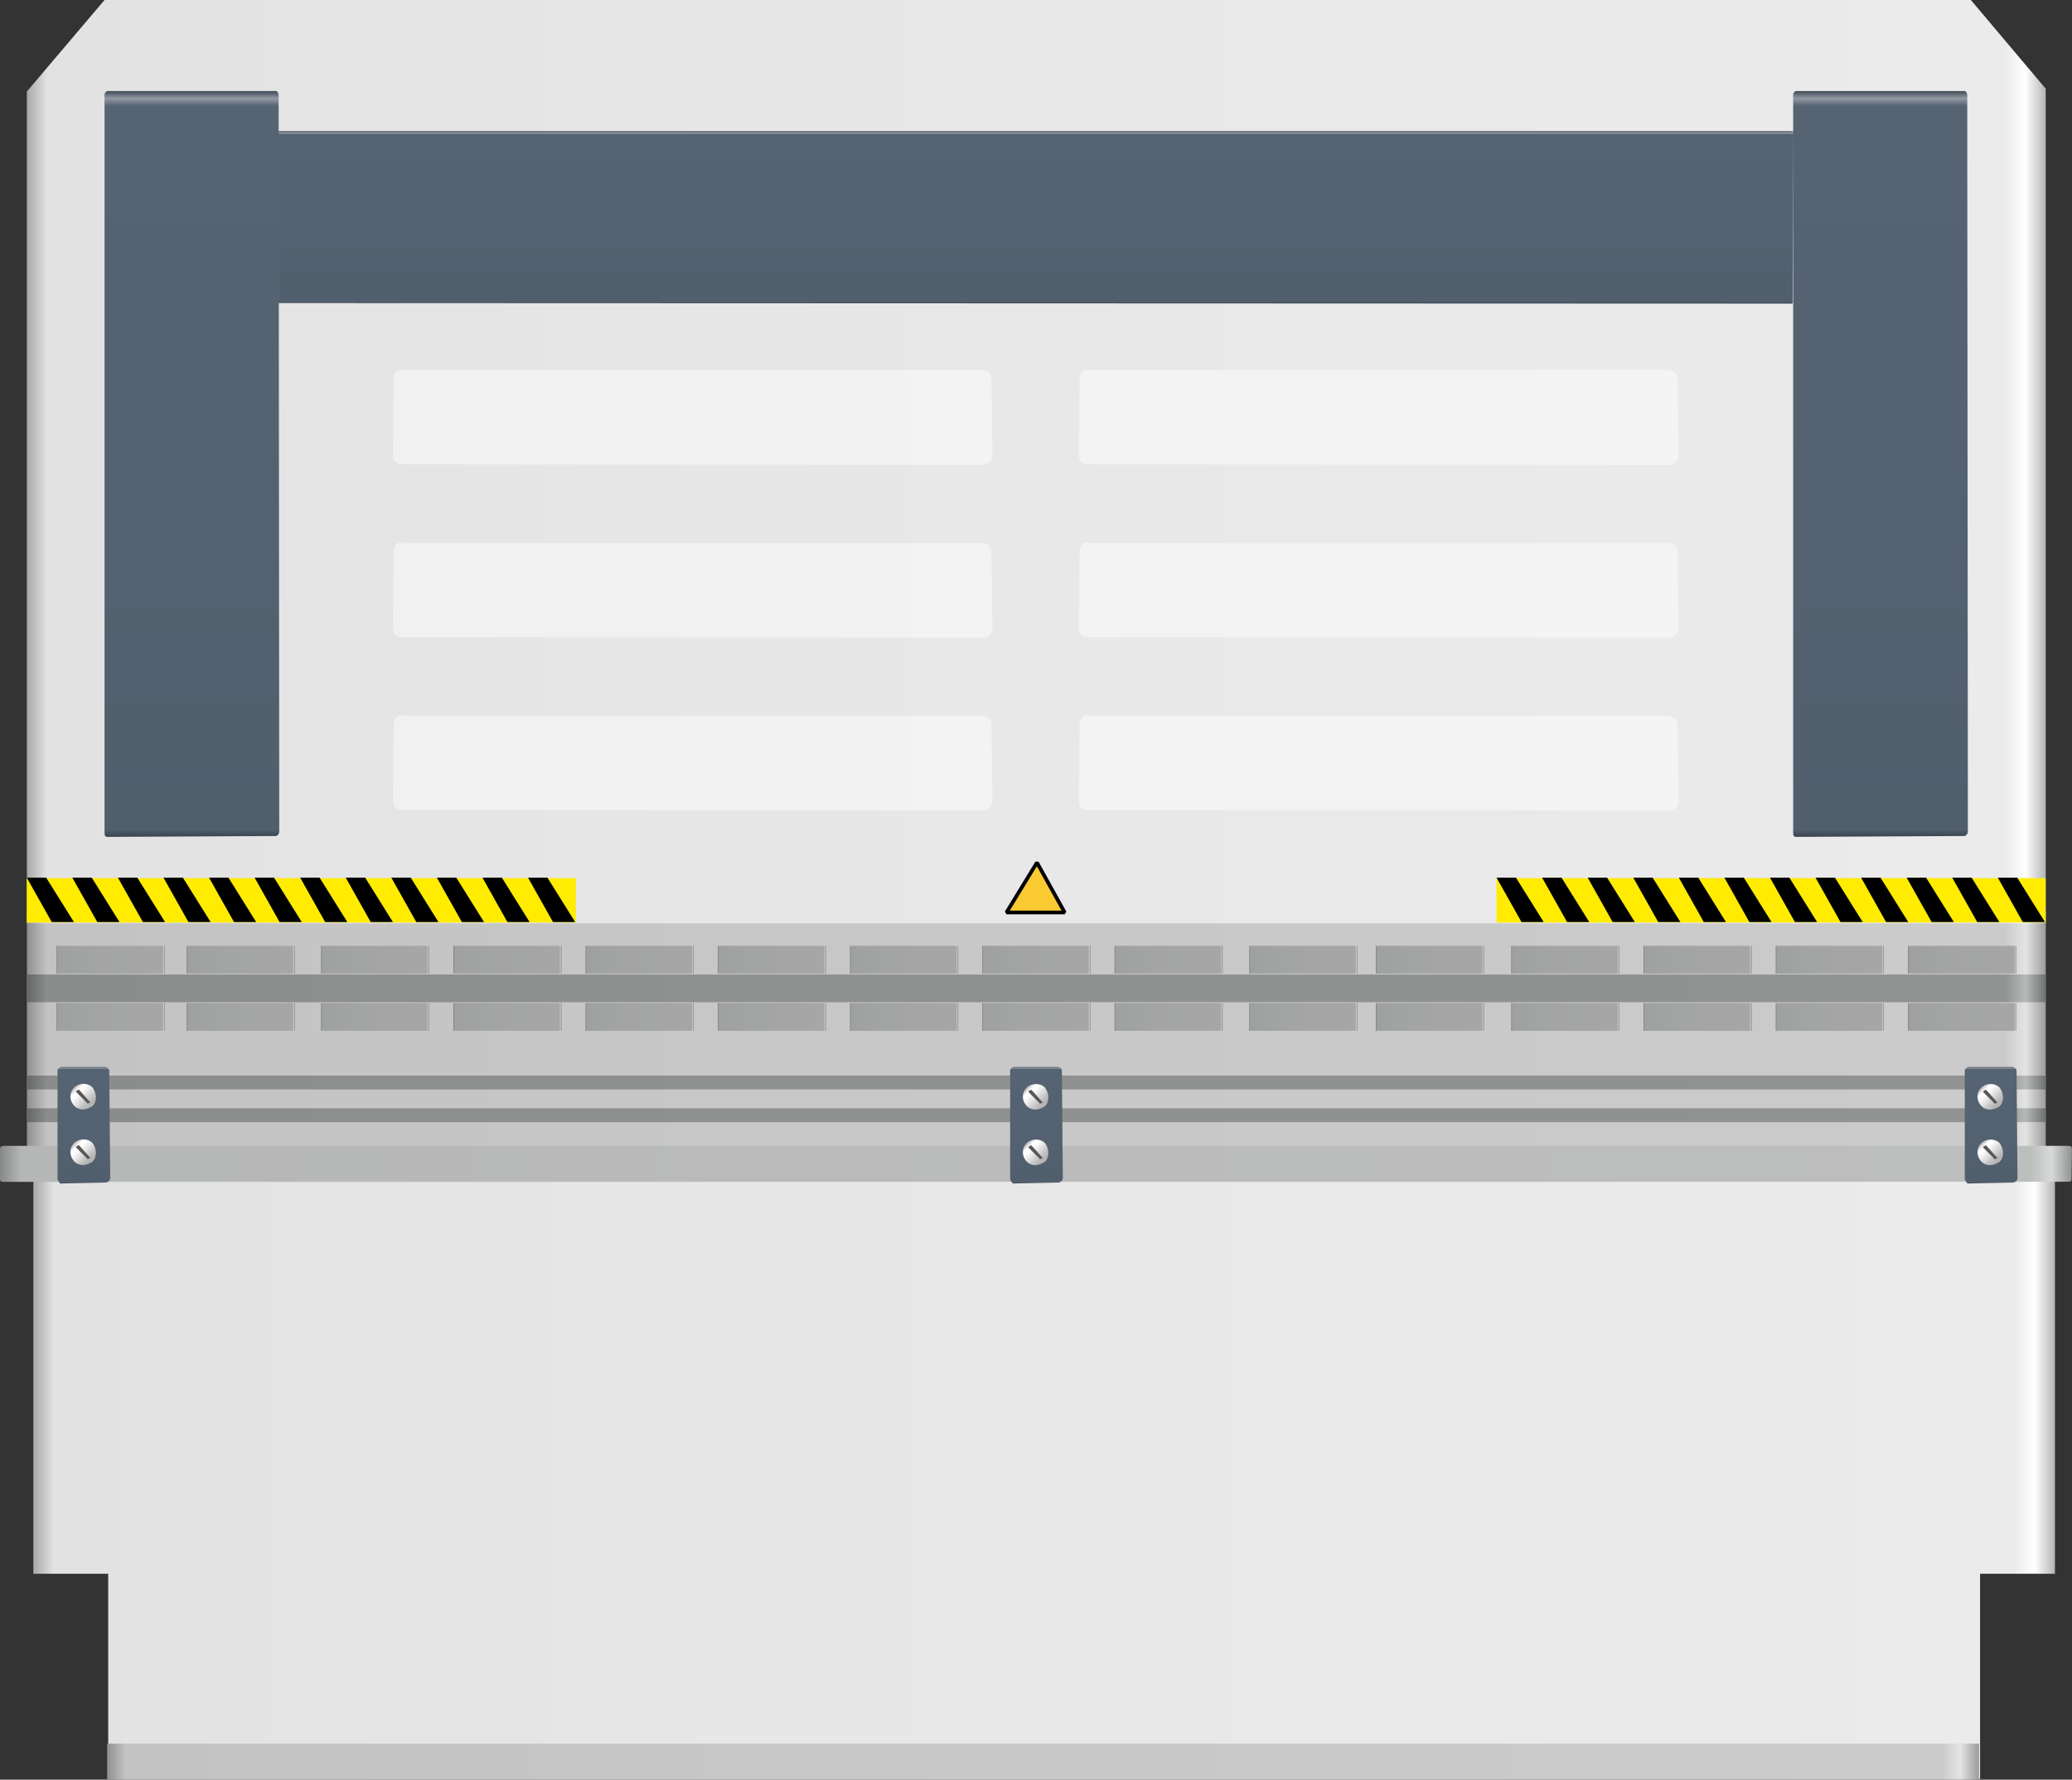<?xml version="1.0" encoding="utf-8"?>
<!-- Generator: Adobe Illustrator 16.0.0, SVG Export Plug-In . SVG Version: 6.00 Build 0)  -->
<!DOCTYPE svg PUBLIC "-//W3C//DTD SVG 1.1//EN" "http://www.w3.org/Graphics/SVG/1.1/DTD/svg11.dtd">
<svg preserveAspectRatio="none" version="1.1" id="图层_1" xmlns="http://www.w3.org/2000/svg" xmlns:xlink="http://www.w3.org/1999/xlink" x="0px" y="0px"
	 width="560.375px" height="481.39px" viewBox="3.277 84.293 560.375 481.39" enable-background="new 3.277 84.293 560.375 481.39"
	 xml:space="preserve">
<rect x="3.277" y="84.293" width="560.375" height="481.39" fill="#333333" stroke="none"/>
<g id="surface821">
	
		<linearGradient id="SVGID_1_" gradientUnits="userSpaceOnUse" x1="931.226" y1="92.807" x2="202.227" y2="92.807" gradientTransform="matrix(0.75 0 0 -0.75 -139.381 553.709)">
		<stop  offset="0" style="stop-color:#B5B5B5"/>
		<stop  offset="0.01" style="stop-color:#FFFFFF"/>
		<stop  offset="0.02" style="stop-color:#EBEBEB"/>
		<stop  offset="0.64" style="stop-color:#E7E7E7"/>
		<stop  offset="0.99" style="stop-color:#E2E2E2"/>
		<stop  offset="1" style="stop-color:#A8A8A8"/>
	</linearGradient>
	<path fill="url(#SVGID_1_)" d="M12.289,402.73h546.75v107.25h-20.25v55.5H32.539v-55.5h-20.25V402.73z"/>
	
		<linearGradient id="SVGID_2_" gradientUnits="userSpaceOnUse" x1="930.225" y1="158.803" x2="202.226" y2="158.803" gradientTransform="matrix(0.75 0 0 -0.75 -141.107 481.808)">
		<stop  offset="0" style="stop-color:#9B9B9C"/>
		<stop  offset="0.01" style="stop-color:#E4E4E4"/>
		<stop  offset="0.02" style="stop-color:#CBCBCB"/>
		<stop  offset="0.64" style="stop-color:#C7C7C8"/>
		<stop  offset="0.99" style="stop-color:#C3C3C4"/>
		<stop  offset="1" style="stop-color:#909091"/>
	</linearGradient>
	<path fill="url(#SVGID_2_)" d="M10.563,394.582h546v-63.75h-546V394.582z"/>
	
		<linearGradient id="SVGID_3_" gradientUnits="userSpaceOnUse" x1="930.223" y1="34.809" x2="202.224" y2="34.809" gradientTransform="matrix(0.75 0 0 -0.75 -141.122 235.273)">
		<stop  offset="0" style="stop-color:#B5B5B5"/>
		<stop  offset="0.01" style="stop-color:#FFFFFF"/>
		<stop  offset="0.02" style="stop-color:#EBEBEB"/>
		<stop  offset="0.64" style="stop-color:#E7E7E7"/>
		<stop  offset="0.99" style="stop-color:#E2E2E2"/>
		<stop  offset="1" style="stop-color:#A8A8A8"/>
	</linearGradient>
	<path fill="url(#SVGID_3_)" d="M10.547,334.042h546v-225.75l-20.25-24H31.547l-21,24.75V334.042z"/>
	
		<linearGradient id="SVGID_4_" gradientUnits="userSpaceOnUse" x1="949.391" y1="194.805" x2="202.225" y2="194.805" gradientTransform="matrix(0.75 0 0 -0.75 -148.392 545.207)">
		<stop  offset="0" style="stop-color:#909191"/>
		<stop  offset="0.01" style="stop-color:#D8D9D9"/>
		<stop  offset="0.02" style="stop-color:#BDBEBE"/>
		<stop  offset="0.64" style="stop-color:#BABABA"/>
		<stop  offset="0.99" style="stop-color:#B5B6B6"/>
		<stop  offset="1" style="stop-color:#868787"/>
	</linearGradient>
	<path fill="url(#SVGID_4_)" d="M4.027,394.23h558.75c0.75,0,0.875,0.434,0.875,0.969l-0.125,8.031c0,0,0.125,0.715-0.844,0.715
		L4.027,403.98c-0.75,0-0.75-0.469-0.75-1.008v-7.992c0,0,0-0.75,0.969-0.75H4.027z"/>
	
		<linearGradient id="SVGID_5_" gradientUnits="userSpaceOnUse" x1="930.225" y1="198.807" x2="202.226" y2="198.807" gradientTransform="matrix(0.75 0 0 -0.75 -141.107 526.205)">
		<stop  offset="0" style="stop-color:#6E6F6F"/>
		<stop  offset="0.01" style="stop-color:#B7B8B8"/>
		<stop  offset="0.02" style="stop-color:#919292"/>
		<stop  offset="0.64" style="stop-color:#8F9090"/>
		<stop  offset="0.99" style="stop-color:#8B8C8C"/>
		<stop  offset="1" style="stop-color:#666767"/>
	</linearGradient>
	<path fill="url(#SVGID_5_)" d="M10.563,378.976h546v-3.75h-546V378.976z"/>
	
		<linearGradient id="SVGID_6_" gradientUnits="userSpaceOnUse" x1="930.225" y1="198.803" x2="202.226" y2="198.803" gradientTransform="matrix(0.75 0 0 -0.75 -141.107 535.051)">
		<stop  offset="0" style="stop-color:#6E6F6F"/>
		<stop  offset="0.01" style="stop-color:#B7B8B8"/>
		<stop  offset="0.02" style="stop-color:#919292"/>
		<stop  offset="0.64" style="stop-color:#8F9090"/>
		<stop  offset="0.99" style="stop-color:#8B8C8C"/>
		<stop  offset="1" style="stop-color:#666767"/>
	</linearGradient>
	<path fill="url(#SVGID_6_)" d="M10.563,387.824h546v-3.75h-546V387.824z"/>
	
		<linearGradient id="SVGID_7_" gradientUnits="userSpaceOnUse" x1="930.225" y1="196.309" x2="202.226" y2="196.309" gradientTransform="matrix(0.75 0 0 -0.75 -141.107 498.862)">
		<stop  offset="0" style="stop-color:#6E6F6F"/>
		<stop  offset="0.01" style="stop-color:#B7B8B8"/>
		<stop  offset="0.02" style="stop-color:#919292"/>
		<stop  offset="0.64" style="stop-color:#8F9090"/>
		<stop  offset="0.99" style="stop-color:#8B8C8C"/>
		<stop  offset="1" style="stop-color:#666767"/>
	</linearGradient>
	<path fill="url(#SVGID_7_)" d="M10.563,347.882h546v7.5h-546V347.882z"/>
	
		<linearGradient id="SVGID_8_" gradientUnits="userSpaceOnUse" x1="241.226" y1="196.304" x2="202.226" y2="196.304" gradientTransform="matrix(0.75 0 0 -0.75 -133.08 491.11)">
		<stop  offset="0" style="stop-color:#7E7F7F"/>
		<stop  offset="0.01" style="stop-color:#C6C7C7"/>
		<stop  offset="0.02" style="stop-color:#A6A6A6"/>
		<stop  offset="0.64" style="stop-color:#A3A4A4"/>
		<stop  offset="0.99" style="stop-color:#9FA0A0"/>
		<stop  offset="1" style="stop-color:#757676"/>
	</linearGradient>
	<path fill="url(#SVGID_8_)" d="M18.59,340.132h29.25v7.5H18.59V340.132z"/>
	
		<linearGradient id="SVGID_9_" gradientUnits="userSpaceOnUse" x1="241.226" y1="196.304" x2="202.226" y2="196.304" gradientTransform="matrix(0.75 0 0 -0.75 -133.08 506.59)">
		<stop  offset="0" style="stop-color:#7E7F7F"/>
		<stop  offset="0.01" style="stop-color:#C6C7C7"/>
		<stop  offset="0.02" style="stop-color:#A6A6A6"/>
		<stop  offset="0.64" style="stop-color:#A3A4A4"/>
		<stop  offset="0.99" style="stop-color:#9FA0A0"/>
		<stop  offset="1" style="stop-color:#757676"/>
	</linearGradient>
	<path fill="url(#SVGID_9_)" d="M18.59,355.613h29.25v7.5H18.59V355.613z"/>
	
		<linearGradient id="SVGID_10_" gradientUnits="userSpaceOnUse" x1="241.224" y1="196.304" x2="202.224" y2="196.304" gradientTransform="matrix(0.75 0 0 -0.75 -97.903 491.11)">
		<stop  offset="0" style="stop-color:#7E7F7F"/>
		<stop  offset="0.01" style="stop-color:#C6C7C7"/>
		<stop  offset="0.02" style="stop-color:#A6A6A6"/>
		<stop  offset="0.64" style="stop-color:#A3A4A4"/>
		<stop  offset="0.99" style="stop-color:#9FA0A0"/>
		<stop  offset="1" style="stop-color:#757676"/>
	</linearGradient>
	<path fill="url(#SVGID_10_)" d="M53.766,340.132h29.25v7.5h-29.25V340.132z"/>
	
		<linearGradient id="SVGID_11_" gradientUnits="userSpaceOnUse" x1="241.224" y1="196.304" x2="202.224" y2="196.304" gradientTransform="matrix(0.75 0 0 -0.75 -97.903 506.59)">
		<stop  offset="0" style="stop-color:#7E7F7F"/>
		<stop  offset="0.01" style="stop-color:#C6C7C7"/>
		<stop  offset="0.02" style="stop-color:#A6A6A6"/>
		<stop  offset="0.64" style="stop-color:#A3A4A4"/>
		<stop  offset="0.99" style="stop-color:#9FA0A0"/>
		<stop  offset="1" style="stop-color:#757676"/>
	</linearGradient>
	<path fill="url(#SVGID_11_)" d="M53.766,355.613h29.25v7.5h-29.25V355.613z"/>
	
		<linearGradient id="SVGID_12_" gradientUnits="userSpaceOnUse" x1="241.223" y1="196.304" x2="202.223" y2="196.304" gradientTransform="matrix(0.75 0 0 -0.75 -61.55 491.11)">
		<stop  offset="0" style="stop-color:#7E7F7F"/>
		<stop  offset="0.01" style="stop-color:#C6C7C7"/>
		<stop  offset="0.02" style="stop-color:#A6A6A6"/>
		<stop  offset="0.64" style="stop-color:#A3A4A4"/>
		<stop  offset="0.99" style="stop-color:#9FA0A0"/>
		<stop  offset="1" style="stop-color:#757676"/>
	</linearGradient>
	<path fill="url(#SVGID_12_)" d="M90.117,340.132h29.25v7.5h-29.25V340.132z"/>
	
		<linearGradient id="SVGID_13_" gradientUnits="userSpaceOnUse" x1="241.223" y1="196.304" x2="202.223" y2="196.304" gradientTransform="matrix(0.75 0 0 -0.75 -61.55 506.59)">
		<stop  offset="0" style="stop-color:#7E7F7F"/>
		<stop  offset="0.01" style="stop-color:#C6C7C7"/>
		<stop  offset="0.02" style="stop-color:#A6A6A6"/>
		<stop  offset="0.64" style="stop-color:#A3A4A4"/>
		<stop  offset="0.99" style="stop-color:#9FA0A0"/>
		<stop  offset="1" style="stop-color:#757676"/>
	</linearGradient>
	<path fill="url(#SVGID_13_)" d="M90.117,355.613h29.25v7.5h-29.25V355.613z"/>
	
		<linearGradient id="SVGID_14_" gradientUnits="userSpaceOnUse" x1="241.225" y1="196.304" x2="202.225" y2="196.304" gradientTransform="matrix(0.75 0 0 -0.75 -25.786 491.11)">
		<stop  offset="0" style="stop-color:#7E7F7F"/>
		<stop  offset="0.01" style="stop-color:#C6C7C7"/>
		<stop  offset="0.02" style="stop-color:#A6A6A6"/>
		<stop  offset="0.64" style="stop-color:#A3A4A4"/>
		<stop  offset="0.99" style="stop-color:#9FA0A0"/>
		<stop  offset="1" style="stop-color:#757676"/>
	</linearGradient>
	<path fill="url(#SVGID_14_)" d="M125.883,340.132h29.25v7.5h-29.25V340.132z"/>
	
		<linearGradient id="SVGID_15_" gradientUnits="userSpaceOnUse" x1="241.225" y1="196.304" x2="202.225" y2="196.304" gradientTransform="matrix(0.75 0 0 -0.75 -25.786 506.59)">
		<stop  offset="0" style="stop-color:#7E7F7F"/>
		<stop  offset="0.01" style="stop-color:#C6C7C7"/>
		<stop  offset="0.02" style="stop-color:#A6A6A6"/>
		<stop  offset="0.64" style="stop-color:#A3A4A4"/>
		<stop  offset="0.99" style="stop-color:#9FA0A0"/>
		<stop  offset="1" style="stop-color:#757676"/>
	</linearGradient>
	<path fill="url(#SVGID_15_)" d="M125.883,355.613h29.25v7.5h-29.25V355.613z"/>
	
		<linearGradient id="SVGID_16_" gradientUnits="userSpaceOnUse" x1="241.226" y1="196.304" x2="202.226" y2="196.304" gradientTransform="matrix(0.75 0 0 -0.75 9.979 491.11)">
		<stop  offset="0" style="stop-color:#7E7F7F"/>
		<stop  offset="0.01" style="stop-color:#C6C7C7"/>
		<stop  offset="0.02" style="stop-color:#A6A6A6"/>
		<stop  offset="0.64" style="stop-color:#A3A4A4"/>
		<stop  offset="0.99" style="stop-color:#9FA0A0"/>
		<stop  offset="1" style="stop-color:#757676"/>
	</linearGradient>
	<path fill="url(#SVGID_16_)" d="M161.648,340.132h29.25v7.5h-29.25V340.132z"/>
	
		<linearGradient id="SVGID_17_" gradientUnits="userSpaceOnUse" x1="241.226" y1="196.304" x2="202.226" y2="196.304" gradientTransform="matrix(0.75 0 0 -0.75 9.979 506.59)">
		<stop  offset="0" style="stop-color:#7E7F7F"/>
		<stop  offset="0.01" style="stop-color:#C6C7C7"/>
		<stop  offset="0.02" style="stop-color:#A6A6A6"/>
		<stop  offset="0.64" style="stop-color:#A3A4A4"/>
		<stop  offset="0.99" style="stop-color:#9FA0A0"/>
		<stop  offset="1" style="stop-color:#757676"/>
	</linearGradient>
	<path fill="url(#SVGID_17_)" d="M161.648,355.613h29.25v7.5h-29.25V355.613z"/>
	
		<linearGradient id="SVGID_18_" gradientUnits="userSpaceOnUse" x1="241.227" y1="196.304" x2="202.227" y2="196.304" gradientTransform="matrix(0.75 0 0 -0.75 45.744 491.11)">
		<stop  offset="0" style="stop-color:#7E7F7F"/>
		<stop  offset="0.01" style="stop-color:#C6C7C7"/>
		<stop  offset="0.02" style="stop-color:#A6A6A6"/>
		<stop  offset="0.64" style="stop-color:#A3A4A4"/>
		<stop  offset="0.99" style="stop-color:#9FA0A0"/>
		<stop  offset="1" style="stop-color:#757676"/>
	</linearGradient>
	<path fill="url(#SVGID_18_)" d="M197.414,340.132h29.25v7.5h-29.25V340.132z"/>
	
		<linearGradient id="SVGID_19_" gradientUnits="userSpaceOnUse" x1="241.227" y1="196.304" x2="202.227" y2="196.304" gradientTransform="matrix(0.75 0 0 -0.75 45.744 506.59)">
		<stop  offset="0" style="stop-color:#7E7F7F"/>
		<stop  offset="0.01" style="stop-color:#C6C7C7"/>
		<stop  offset="0.02" style="stop-color:#A6A6A6"/>
		<stop  offset="0.64" style="stop-color:#A3A4A4"/>
		<stop  offset="0.99" style="stop-color:#9FA0A0"/>
		<stop  offset="1" style="stop-color:#757676"/>
	</linearGradient>
	<path fill="url(#SVGID_19_)" d="M197.414,355.613h29.25v7.5h-29.25V355.613z"/>
	
		<linearGradient id="SVGID_20_" gradientUnits="userSpaceOnUse" x1="241.223" y1="196.304" x2="202.223" y2="196.304" gradientTransform="matrix(0.75 0 0 -0.75 81.509 491.11)">
		<stop  offset="0" style="stop-color:#7E7F7F"/>
		<stop  offset="0.01" style="stop-color:#C6C7C7"/>
		<stop  offset="0.02" style="stop-color:#A6A6A6"/>
		<stop  offset="0.64" style="stop-color:#A3A4A4"/>
		<stop  offset="0.99" style="stop-color:#9FA0A0"/>
		<stop  offset="1" style="stop-color:#757676"/>
	</linearGradient>
	<path fill="url(#SVGID_20_)" d="M233.176,340.132h29.25v7.5h-29.25V340.132z"/>
	
		<linearGradient id="SVGID_21_" gradientUnits="userSpaceOnUse" x1="241.223" y1="196.304" x2="202.223" y2="196.304" gradientTransform="matrix(0.75 0 0 -0.75 81.509 506.59)">
		<stop  offset="0" style="stop-color:#7E7F7F"/>
		<stop  offset="0.01" style="stop-color:#C6C7C7"/>
		<stop  offset="0.02" style="stop-color:#A6A6A6"/>
		<stop  offset="0.64" style="stop-color:#A3A4A4"/>
		<stop  offset="0.99" style="stop-color:#9FA0A0"/>
		<stop  offset="1" style="stop-color:#757676"/>
	</linearGradient>
	<path fill="url(#SVGID_21_)" d="M233.176,355.613h29.25v7.5h-29.25V355.613z"/>
	
		<linearGradient id="SVGID_22_" gradientUnits="userSpaceOnUse" x1="241.224" y1="196.304" x2="202.225" y2="196.304" gradientTransform="matrix(0.75 0 0 -0.75 117.273 491.11)">
		<stop  offset="0" style="stop-color:#7E7F7F"/>
		<stop  offset="0.01" style="stop-color:#C6C7C7"/>
		<stop  offset="0.02" style="stop-color:#A6A6A6"/>
		<stop  offset="0.64" style="stop-color:#A3A4A4"/>
		<stop  offset="0.99" style="stop-color:#9FA0A0"/>
		<stop  offset="1" style="stop-color:#757676"/>
	</linearGradient>
	<path fill="url(#SVGID_22_)" d="M268.941,340.132h29.25v7.5h-29.25V340.132z"/>
	
		<linearGradient id="SVGID_23_" gradientUnits="userSpaceOnUse" x1="241.224" y1="196.304" x2="202.225" y2="196.304" gradientTransform="matrix(0.75 0 0 -0.75 117.273 506.59)">
		<stop  offset="0" style="stop-color:#7E7F7F"/>
		<stop  offset="0.01" style="stop-color:#C6C7C7"/>
		<stop  offset="0.02" style="stop-color:#A6A6A6"/>
		<stop  offset="0.64" style="stop-color:#A3A4A4"/>
		<stop  offset="0.99" style="stop-color:#9FA0A0"/>
		<stop  offset="1" style="stop-color:#757676"/>
	</linearGradient>
	<path fill="url(#SVGID_23_)" d="M268.941,355.613h29.25v7.5h-29.25V355.613z"/>
	
		<linearGradient id="SVGID_24_" gradientUnits="userSpaceOnUse" x1="241.226" y1="196.304" x2="202.226" y2="196.304" gradientTransform="matrix(0.75 0 0 -0.75 153.037 491.11)">
		<stop  offset="0" style="stop-color:#7E7F7F"/>
		<stop  offset="0.01" style="stop-color:#C6C7C7"/>
		<stop  offset="0.02" style="stop-color:#A6A6A6"/>
		<stop  offset="0.64" style="stop-color:#A3A4A4"/>
		<stop  offset="0.99" style="stop-color:#9FA0A0"/>
		<stop  offset="1" style="stop-color:#757676"/>
	</linearGradient>
	<path fill="url(#SVGID_24_)" d="M304.707,340.132h29.25v7.5h-29.25V340.132z"/>
	
		<linearGradient id="SVGID_25_" gradientUnits="userSpaceOnUse" x1="241.226" y1="196.304" x2="202.226" y2="196.304" gradientTransform="matrix(0.75 0 0 -0.75 153.037 506.59)">
		<stop  offset="0" style="stop-color:#7E7F7F"/>
		<stop  offset="0.01" style="stop-color:#C6C7C7"/>
		<stop  offset="0.02" style="stop-color:#A6A6A6"/>
		<stop  offset="0.64" style="stop-color:#A3A4A4"/>
		<stop  offset="0.99" style="stop-color:#9FA0A0"/>
		<stop  offset="1" style="stop-color:#757676"/>
	</linearGradient>
	<path fill="url(#SVGID_25_)" d="M304.707,355.613h29.25v7.5h-29.25V355.613z"/>
	
		<linearGradient id="SVGID_26_" gradientUnits="userSpaceOnUse" x1="241.226" y1="196.304" x2="202.226" y2="196.304" gradientTransform="matrix(0.75 0 0 -0.75 189.482 491.11)">
		<stop  offset="0" style="stop-color:#7E7F7F"/>
		<stop  offset="0.01" style="stop-color:#C6C7C7"/>
		<stop  offset="0.02" style="stop-color:#A6A6A6"/>
		<stop  offset="0.64" style="stop-color:#A3A4A4"/>
		<stop  offset="0.99" style="stop-color:#9FA0A0"/>
		<stop  offset="1" style="stop-color:#757676"/>
	</linearGradient>
	<path fill="url(#SVGID_26_)" d="M341.152,340.132h29.25v7.5h-29.25V340.132z"/>
	
		<linearGradient id="SVGID_27_" gradientUnits="userSpaceOnUse" x1="241.226" y1="196.304" x2="202.226" y2="196.304" gradientTransform="matrix(0.75 0 0 -0.75 189.482 506.59)">
		<stop  offset="0" style="stop-color:#7E7F7F"/>
		<stop  offset="0.01" style="stop-color:#C6C7C7"/>
		<stop  offset="0.02" style="stop-color:#A6A6A6"/>
		<stop  offset="0.64" style="stop-color:#A3A4A4"/>
		<stop  offset="0.99" style="stop-color:#9FA0A0"/>
		<stop  offset="1" style="stop-color:#757676"/>
	</linearGradient>
	<path fill="url(#SVGID_27_)" d="M341.152,355.613h29.25v7.5h-29.25V355.613z"/>
	
		<linearGradient id="SVGID_28_" gradientUnits="userSpaceOnUse" x1="241.223" y1="196.304" x2="202.223" y2="196.304" gradientTransform="matrix(0.75 0 0 -0.75 223.695 491.11)">
		<stop  offset="0" style="stop-color:#7E7F7F"/>
		<stop  offset="0.01" style="stop-color:#C6C7C7"/>
		<stop  offset="0.02" style="stop-color:#A6A6A6"/>
		<stop  offset="0.64" style="stop-color:#A3A4A4"/>
		<stop  offset="0.99" style="stop-color:#9FA0A0"/>
		<stop  offset="1" style="stop-color:#757676"/>
	</linearGradient>
	<path fill="url(#SVGID_28_)" d="M375.363,340.132h29.25v7.5h-29.25V340.132z"/>
	
		<linearGradient id="SVGID_29_" gradientUnits="userSpaceOnUse" x1="241.223" y1="196.304" x2="202.223" y2="196.304" gradientTransform="matrix(0.75 0 0 -0.75 223.695 506.59)">
		<stop  offset="0" style="stop-color:#7E7F7F"/>
		<stop  offset="0.01" style="stop-color:#C6C7C7"/>
		<stop  offset="0.02" style="stop-color:#A6A6A6"/>
		<stop  offset="0.64" style="stop-color:#A3A4A4"/>
		<stop  offset="0.99" style="stop-color:#9FA0A0"/>
		<stop  offset="1" style="stop-color:#757676"/>
	</linearGradient>
	<path fill="url(#SVGID_29_)" d="M375.363,355.613h29.25v7.5h-29.25V355.613z"/>
	
		<linearGradient id="SVGID_30_" gradientUnits="userSpaceOnUse" x1="241.224" y1="196.304" x2="202.224" y2="196.304" gradientTransform="matrix(0.75 0 0 -0.75 260.332 491.11)">
		<stop  offset="0" style="stop-color:#7E7F7F"/>
		<stop  offset="0.01" style="stop-color:#C6C7C7"/>
		<stop  offset="0.02" style="stop-color:#A6A6A6"/>
		<stop  offset="0.64" style="stop-color:#A3A4A4"/>
		<stop  offset="0.99" style="stop-color:#9FA0A0"/>
		<stop  offset="1" style="stop-color:#757676"/>
	</linearGradient>
	<path fill="url(#SVGID_30_)" d="M412,340.132h29.25v7.5H412V340.132z"/>
	
		<linearGradient id="SVGID_31_" gradientUnits="userSpaceOnUse" x1="241.224" y1="196.304" x2="202.224" y2="196.304" gradientTransform="matrix(0.75 0 0 -0.75 260.332 506.59)">
		<stop  offset="0" style="stop-color:#7E7F7F"/>
		<stop  offset="0.01" style="stop-color:#C6C7C7"/>
		<stop  offset="0.02" style="stop-color:#A6A6A6"/>
		<stop  offset="0.64" style="stop-color:#A3A4A4"/>
		<stop  offset="0.99" style="stop-color:#9FA0A0"/>
		<stop  offset="1" style="stop-color:#757676"/>
	</linearGradient>
	<path fill="url(#SVGID_31_)" d="M412,355.613h29.25v7.5H412V355.613z"/>
	
		<linearGradient id="SVGID_32_" gradientUnits="userSpaceOnUse" x1="241.226" y1="196.304" x2="202.226" y2="196.304" gradientTransform="matrix(0.75 0 0 -0.75 296.096 491.11)">
		<stop  offset="0" style="stop-color:#7E7F7F"/>
		<stop  offset="0.01" style="stop-color:#C6C7C7"/>
		<stop  offset="0.02" style="stop-color:#A6A6A6"/>
		<stop  offset="0.64" style="stop-color:#A3A4A4"/>
		<stop  offset="0.99" style="stop-color:#9FA0A0"/>
		<stop  offset="1" style="stop-color:#757676"/>
	</linearGradient>
	<path fill="url(#SVGID_32_)" d="M447.765,340.132h29.25v7.5h-29.25V340.132z"/>
	
		<linearGradient id="SVGID_33_" gradientUnits="userSpaceOnUse" x1="241.226" y1="196.304" x2="202.226" y2="196.304" gradientTransform="matrix(0.75 0 0 -0.75 296.096 506.59)">
		<stop  offset="0" style="stop-color:#7E7F7F"/>
		<stop  offset="0.01" style="stop-color:#C6C7C7"/>
		<stop  offset="0.02" style="stop-color:#A6A6A6"/>
		<stop  offset="0.64" style="stop-color:#A3A4A4"/>
		<stop  offset="0.99" style="stop-color:#9FA0A0"/>
		<stop  offset="1" style="stop-color:#757676"/>
	</linearGradient>
	<path fill="url(#SVGID_33_)" d="M447.765,355.613h29.25v7.5h-29.25V355.613z"/>
	
		<linearGradient id="SVGID_34_" gradientUnits="userSpaceOnUse" x1="241.226" y1="196.304" x2="202.226" y2="196.304" gradientTransform="matrix(0.75 0 0 -0.75 331.861 491.11)">
		<stop  offset="0" style="stop-color:#7E7F7F"/>
		<stop  offset="0.01" style="stop-color:#C6C7C7"/>
		<stop  offset="0.02" style="stop-color:#A6A6A6"/>
		<stop  offset="0.64" style="stop-color:#A3A4A4"/>
		<stop  offset="0.99" style="stop-color:#9FA0A0"/>
		<stop  offset="1" style="stop-color:#757676"/>
	</linearGradient>
	<path fill="url(#SVGID_34_)" d="M483.531,340.132h29.25v7.5h-29.25V340.132z"/>
	
		<linearGradient id="SVGID_35_" gradientUnits="userSpaceOnUse" x1="241.226" y1="196.304" x2="202.226" y2="196.304" gradientTransform="matrix(0.75 0 0 -0.75 331.861 506.59)">
		<stop  offset="0" style="stop-color:#7E7F7F"/>
		<stop  offset="0.01" style="stop-color:#C6C7C7"/>
		<stop  offset="0.02" style="stop-color:#A6A6A6"/>
		<stop  offset="0.64" style="stop-color:#A3A4A4"/>
		<stop  offset="0.99" style="stop-color:#9FA0A0"/>
		<stop  offset="1" style="stop-color:#757676"/>
	</linearGradient>
	<path fill="url(#SVGID_35_)" d="M483.531,355.613h29.25v7.5h-29.25V355.613z"/>
	
		<linearGradient id="SVGID_36_" gradientUnits="userSpaceOnUse" x1="241.222" y1="196.304" x2="202.222" y2="196.304" gradientTransform="matrix(0.75 0 0 -0.75 367.626 491.11)">
		<stop  offset="0" style="stop-color:#7E7F7F"/>
		<stop  offset="0.01" style="stop-color:#C6C7C7"/>
		<stop  offset="0.02" style="stop-color:#A6A6A6"/>
		<stop  offset="0.64" style="stop-color:#A3A4A4"/>
		<stop  offset="0.99" style="stop-color:#9FA0A0"/>
		<stop  offset="1" style="stop-color:#757676"/>
	</linearGradient>
	<path fill="url(#SVGID_36_)" d="M519.292,340.132h29.25v7.5h-29.25V340.132z"/>
	
		<linearGradient id="SVGID_37_" gradientUnits="userSpaceOnUse" x1="241.222" y1="196.304" x2="202.222" y2="196.304" gradientTransform="matrix(0.75 0 0 -0.75 367.626 506.59)">
		<stop  offset="0" style="stop-color:#7E7F7F"/>
		<stop  offset="0.01" style="stop-color:#C6C7C7"/>
		<stop  offset="0.02" style="stop-color:#A6A6A6"/>
		<stop  offset="0.64" style="stop-color:#A3A4A4"/>
		<stop  offset="0.99" style="stop-color:#9FA0A0"/>
		<stop  offset="1" style="stop-color:#757676"/>
	</linearGradient>
	<path fill="url(#SVGID_37_)" d="M519.292,355.613h29.25v7.5h-29.25V355.613z"/>
	
		<linearGradient id="SVGID_38_" gradientUnits="userSpaceOnUse" x1="475.371" y1="201.303" x2="475.371" y2="139.106" gradientTransform="matrix(0.75 0 0 -0.75 -73.066 270.75)">
		<stop  offset="0" style="stop-color:#3F4A56"/>
		<stop  offset="0.01" style="stop-color:#9299A2"/>
		<stop  offset="0.02" style="stop-color:#556372"/>
		<stop  offset="0.64" style="stop-color:#536170"/>
		<stop  offset="0.99" style="stop-color:#515F6D"/>
		<stop  offset="1" style="stop-color:#3A444F"/>
	</linearGradient>
	<path fill="url(#SVGID_38_)" d="M79.352,119.773h408c0.75,0,0.973,0.105,0.973,0.254l-0.223,46.246c0,0,0.223,0.148-0.602,0.148
		l-408.148-0.148c-0.75,0-0.75,0.012-0.75-0.137v-46.363c0,0,0,0,0.742,0H79.352z"/>
	
		<linearGradient id="SVGID_39_" gradientUnits="userSpaceOnUse" x1="233.727" y1="201.305" x2="233.727" y2="-67.694" gradientTransform="matrix(0.75 0 0 -0.75 -120.12 259.893)">
		<stop  offset="0" style="stop-color:#3F4A56"/>
		<stop  offset="0.01" style="stop-color:#9299A2"/>
		<stop  offset="0.02" style="stop-color:#556372"/>
		<stop  offset="0.64" style="stop-color:#536170"/>
		<stop  offset="0.99" style="stop-color:#515F6D"/>
		<stop  offset="1" style="stop-color:#3A444F"/>
	</linearGradient>
	<path fill="url(#SVGID_39_)" d="M32.301,108.914h45.75c0,0,0.578,0.453,0.578,1.008l0.172,199.242c0,0.75-0.539,1.262-0.992,1.262
		l-45.508,0.238c-0.75,0-0.75-0.691-0.75-1.246V109.664c0,0,0.363-0.75,0.816-0.75H32.301z"/>
	
		<linearGradient id="SVGID_40_" gradientUnits="userSpaceOnUse" x1="233.727" y1="201.306" x2="233.727" y2="-67.693" gradientTransform="matrix(0.75 0 0 -0.75 336.571 259.893)">
		<stop  offset="0" style="stop-color:#3F4A56"/>
		<stop  offset="0.01" style="stop-color:#9299A2"/>
		<stop  offset="0.02" style="stop-color:#556372"/>
		<stop  offset="0.64" style="stop-color:#536170"/>
		<stop  offset="0.99" style="stop-color:#515F6D"/>
		<stop  offset="1" style="stop-color:#3A444F"/>
	</linearGradient>
	<path fill="url(#SVGID_40_)" d="M488.992,108.914h45.75c0,0,0.578,0.453,0.578,1.008l0.172,199.242c0,0.75-0.539,1.262-0.992,1.262
		l-45.508,0.238c-0.75,0-0.75-0.691-0.75-1.246V109.664c0,0,0.363-0.75,0.816-0.75H488.992z"/>
	<path fill="#FFEC00" d="M10.516,321.824h148.5v12h-148.5V321.824z"/>
	<path d="M10.516,321.691h5.25l7.5,12h-6L10.516,321.691z"/>
	<path d="M22.84,321.691h5.25l7.5,12h-6L22.84,321.691z"/>
	<path d="M35.164,321.691h5.25l7.5,12h-6L35.164,321.691z"/>
	<path d="M47.488,321.691h5.25l7.5,12h-6L47.488,321.691z"/>
	<path d="M59.813,321.691h5.25l7.5,12h-6L59.813,321.691z"/>
	<path d="M72.137,321.691h5.25l7.5,12h-6L72.137,321.691z"/>
	<path d="M84.461,321.691h5.25l7.5,12h-6L84.461,321.691z"/>
	<path d="M96.785,321.691h5.25l7.5,12h-6L96.785,321.691z"/>
	<path d="M109.109,321.691h5.25l7.5,12h-6L109.109,321.691z"/>
	<path d="M121.434,321.691h5.25l7.5,12h-6L121.434,321.691z"/>
	<path d="M133.758,321.691h5.25l7.5,12h-6L133.758,321.691z"/>
	<path d="M146.082,321.691h5.25l7.5,12h-6L146.082,321.691z"/>
	<path fill="#FFEC00" d="M408.019,321.824h148.5v12h-148.5V321.824z"/>
	<path d="M408.019,321.691h5.25l7.5,12h-6L408.019,321.691z"/>
	<path d="M420.343,321.691h5.25l7.5,12h-6L420.343,321.691z"/>
	<path d="M432.667,321.691h5.25l7.5,12h-6L432.667,321.691z"/>
	<path d="M444.992,321.691h5.25l7.5,12h-6L444.992,321.691z"/>
	<path d="M457.316,321.691h5.25l7.5,12h-6L457.316,321.691z"/>
	<path d="M469.64,321.691h5.25l7.5,12h-6L469.64,321.691z"/>
	<path d="M481.964,321.691h5.25l7.5,12h-6L481.964,321.691z"/>
	<path d="M494.289,321.691h5.25l7.5,12h-6L494.289,321.691z"/>
	<path d="M506.613,321.691h5.25l7.5,12h-6L506.613,321.691z"/>
	<path d="M518.937,321.691h5.25l7.5,12h-6L518.937,321.691z"/>
	<path d="M531.261,321.691h5.25l7.5,12h-6L531.261,321.691z"/>
	<path d="M543.585,321.691h5.25l7.5,12h-6L543.585,321.691z"/>
	<path fill="#F9CA31" stroke="#000000" stroke-linejoin="bevel" stroke-miterlimit="10" d="M291.226,331.109l-7.5-13.5l-8.25,13.5
		H291.226z"/>
	
		<linearGradient id="SVGID_41_" gradientUnits="userSpaceOnUse" x1="211.725" y1="201.306" x2="211.725" y2="159.306" gradientTransform="matrix(0.75 0 0 -0.75 -132.833 523.897)">
		<stop  offset="0" style="stop-color:#3F4A56"/>
		<stop  offset="0.01" style="stop-color:#9299A2"/>
		<stop  offset="0.02" style="stop-color:#556372"/>
		<stop  offset="0.64" style="stop-color:#536170"/>
		<stop  offset="0.99" style="stop-color:#515F6D"/>
		<stop  offset="1" style="stop-color:#3A444F"/>
	</linearGradient>
	<path fill="url(#SVGID_41_)" d="M19.586,372.917h12c0.75,0,1.238,0.457,1.238,1.02l0.262,28.98c0,0.75-0.715,1.246-1.277,1.246
		l-12.223,0.254c0,0-0.75-0.711-0.75-1.273v-29.477c0,0,0.457-0.75,1.02-0.75H19.586z"/>
	
		<linearGradient id="SVGID_42_" gradientUnits="userSpaceOnUse" x1="211.724" y1="201.306" x2="211.724" y2="159.306" gradientTransform="matrix(0.75 0 0 -0.75 124.801 523.897)">
		<stop  offset="0" style="stop-color:#3F4A56"/>
		<stop  offset="0.01" style="stop-color:#9299A2"/>
		<stop  offset="0.02" style="stop-color:#556372"/>
		<stop  offset="0.64" style="stop-color:#536170"/>
		<stop  offset="0.99" style="stop-color:#515F6D"/>
		<stop  offset="1" style="stop-color:#3A444F"/>
	</linearGradient>
	<path fill="url(#SVGID_42_)" d="M277.219,372.917h12c0.75,0,1.242,0.457,1.242,1.02l0.258,28.98c0,0.75-0.715,1.246-1.277,1.246
		l-12.222,0.254c0,0-0.75-0.711-0.75-1.273v-29.477c0,0,0.457-0.75,1.02-0.75H277.219z"/>
	
		<linearGradient id="SVGID_43_" gradientUnits="userSpaceOnUse" x1="211.724" y1="201.307" x2="211.724" y2="159.307" gradientTransform="matrix(0.75 0 0 -0.75 382.992 523.897)">
		<stop  offset="0" style="stop-color:#3F4A56"/>
		<stop  offset="0.01" style="stop-color:#9299A2"/>
		<stop  offset="0.02" style="stop-color:#556372"/>
		<stop  offset="0.64" style="stop-color:#536170"/>
		<stop  offset="0.99" style="stop-color:#515F6D"/>
		<stop  offset="1" style="stop-color:#3A444F"/>
	</linearGradient>
	<path fill="url(#SVGID_43_)" d="M535.41,372.917h12c0.75,0,1.242,0.457,1.242,1.02l0.258,28.98c0,0.75-0.715,1.246-1.277,1.246
		l-12.223,0.254c0,0-0.75-0.711-0.75-1.273v-29.477c0,0,0.457-0.75,1.02-0.75H535.41z"/>
	
		<linearGradient id="SVGID_44_" gradientUnits="userSpaceOnUse" x1="72.399" y1="241.909" x2="72.399" y2="232.526" gradientTransform="matrix(0.53 -0.53 -0.53 -0.53 113.235 545.13)">
		<stop  offset="0" style="stop-color:#BDBDBD"/>
		<stop  offset="0.15" style="stop-color:#FFFFFF"/>
		<stop  offset="0.25" style="stop-color:#FFFFFF"/>
		<stop  offset="0.52" style="stop-color:#DFDFDF"/>
		<stop  offset="0.69" style="stop-color:#C7C7C7"/>
		<stop  offset="0.8" style="stop-color:#BCBCBC"/>
		<stop  offset="0.92" style="stop-color:#B1B1B1"/>
		<stop  offset="1" style="stop-color:#CBCBCB"/>
	</linearGradient>
	<path fill="url(#SVGID_44_)" d="M23.516,383.585c-1.59-1.59-1.551-3.77-0.176-5.145c1.238-1.219,3.594-1.371,4.969,0.004
		c1.043,1.43,1.375,3.602,0.008,4.973c-1.617,1.23-3.602,1.363-4.977-0.008L23.516,383.585z"/>
	<path fill="#595757" d="M23.773,379.574c0.531-0.531,0.789-0.602,0.91-0.477l2.801,3.129c0,0,0.316,0.156,0.215,0.258
		c-0.742,0.273-0.613,0.414-0.734,0.293L23.773,379.574c0,0,0.074-0.082,0.176-0.188L23.773,379.574z"/>
	
		<linearGradient id="SVGID_45_" gradientUnits="userSpaceOnUse" x1="72.397" y1="241.905" x2="72.397" y2="232.525" gradientTransform="matrix(0.53 -0.53 -0.53 -0.53 113.235 560.149)">
		<stop  offset="0" style="stop-color:#BDBDBD"/>
		<stop  offset="0.15" style="stop-color:#FFFFFF"/>
		<stop  offset="0.25" style="stop-color:#FFFFFF"/>
		<stop  offset="0.52" style="stop-color:#DFDFDF"/>
		<stop  offset="0.69" style="stop-color:#C7C7C7"/>
		<stop  offset="0.8" style="stop-color:#BCBCBC"/>
		<stop  offset="0.92" style="stop-color:#B1B1B1"/>
		<stop  offset="1" style="stop-color:#CBCBCB"/>
	</linearGradient>
	<path fill="url(#SVGID_45_)" d="M23.516,398.609c-1.59-1.594-1.551-3.77-0.176-5.145c1.238-1.223,3.594-1.371,4.969,0
		c1.043,1.43,1.375,3.605,0.008,4.973c-1.617,1.23-3.602,1.367-4.977-0.004L23.516,398.609z"/>
	<path fill="#595757" d="M23.773,394.597c0.531-0.531,0.789-0.602,0.91-0.48l2.801,3.133c0,0,0.316,0.152,0.215,0.258
		c-0.742,0.27-0.613,0.414-0.734,0.289L23.773,394.597c0,0,0.074-0.086,0.176-0.188L23.773,394.597z"/>
	
		<linearGradient id="SVGID_46_" gradientUnits="userSpaceOnUse" x1="72.399" y1="241.909" x2="72.399" y2="232.529" gradientTransform="matrix(0.53 -0.53 -0.53 -0.53 370.829 545.169)">
		<stop  offset="0" style="stop-color:#BDBDBD"/>
		<stop  offset="0.15" style="stop-color:#FFFFFF"/>
		<stop  offset="0.25" style="stop-color:#FFFFFF"/>
		<stop  offset="0.52" style="stop-color:#DFDFDF"/>
		<stop  offset="0.69" style="stop-color:#C7C7C7"/>
		<stop  offset="0.8" style="stop-color:#BCBCBC"/>
		<stop  offset="0.92" style="stop-color:#B1B1B1"/>
		<stop  offset="1" style="stop-color:#CBCBCB"/>
	</linearGradient>
	<path fill="url(#SVGID_46_)" d="M281.109,383.625c-1.59-1.59-1.551-3.77-0.176-5.145c1.238-1.219,3.593-1.371,4.968,0.004
		c1.043,1.43,1.375,3.602,0.004,4.973c-1.613,1.23-3.597,1.367-4.972-0.008L281.109,383.625z"/>
	<path fill="#595757" d="M281.367,379.613c0.531-0.527,0.789-0.598,0.91-0.477l2.8,3.129c0,0,0.316,0.156,0.215,0.258
		c-0.746,0.273-0.613,0.414-0.734,0.293L281.367,379.613c0,0,0.07-0.082,0.176-0.188L281.367,379.613z"/>
	
		<linearGradient id="SVGID_47_" gradientUnits="userSpaceOnUse" x1="72.398" y1="241.907" x2="72.398" y2="232.527" gradientTransform="matrix(0.53 -0.53 -0.53 -0.53 370.829 560.19)">
		<stop  offset="0" style="stop-color:#BDBDBD"/>
		<stop  offset="0.15" style="stop-color:#FFFFFF"/>
		<stop  offset="0.25" style="stop-color:#FFFFFF"/>
		<stop  offset="0.52" style="stop-color:#DFDFDF"/>
		<stop  offset="0.69" style="stop-color:#C7C7C7"/>
		<stop  offset="0.8" style="stop-color:#BCBCBC"/>
		<stop  offset="0.92" style="stop-color:#B1B1B1"/>
		<stop  offset="1" style="stop-color:#CBCBCB"/>
	</linearGradient>
	<path fill="url(#SVGID_47_)" d="M281.109,398.648c-1.59-1.59-1.551-3.77-0.176-5.145c1.238-1.219,3.593-1.371,4.968,0
		c1.043,1.43,1.375,3.605,0.004,4.977c-1.613,1.227-3.597,1.363-4.972-0.008L281.109,398.648z"/>
	<path fill="#595757" d="M281.367,394.636c0.531-0.531,0.789-0.602,0.91-0.477l2.8,3.129c0,0,0.316,0.156,0.215,0.258
		c-0.746,0.273-0.613,0.414-0.734,0.289L281.367,394.636c0,0,0.07-0.086,0.176-0.188L281.367,394.636z"/>
	
		<linearGradient id="SVGID_48_" gradientUnits="userSpaceOnUse" x1="72.398" y1="241.91" x2="72.398" y2="232.526" gradientTransform="matrix(0.53 -0.53 -0.53 -0.53 629.021 545.169)">
		<stop  offset="0" style="stop-color:#BDBDBD"/>
		<stop  offset="0.15" style="stop-color:#FFFFFF"/>
		<stop  offset="0.25" style="stop-color:#FFFFFF"/>
		<stop  offset="0.52" style="stop-color:#DFDFDF"/>
		<stop  offset="0.69" style="stop-color:#C7C7C7"/>
		<stop  offset="0.8" style="stop-color:#BCBCBC"/>
		<stop  offset="0.92" style="stop-color:#B1B1B1"/>
		<stop  offset="1" style="stop-color:#CBCBCB"/>
	</linearGradient>
	<path fill="url(#SVGID_48_)" d="M539.3,383.625c-1.59-1.59-1.551-3.77-0.176-5.145c1.238-1.219,3.594-1.371,4.969,0.004
		c1.043,1.43,1.375,3.602,0.008,4.973c-1.617,1.23-3.602,1.367-4.977-0.008L539.3,383.625z"/>
	<path fill="#595757" d="M539.558,379.613c0.531-0.527,0.789-0.598,0.91-0.477l2.801,3.129c0,0,0.316,0.156,0.215,0.258
		c-0.742,0.273-0.613,0.414-0.734,0.293L539.558,379.613c0,0,0.074-0.082,0.176-0.188L539.558,379.613z"/>
	
		<linearGradient id="SVGID_49_" gradientUnits="userSpaceOnUse" x1="72.398" y1="241.908" x2="72.398" y2="232.524" gradientTransform="matrix(0.53 -0.53 -0.53 -0.53 629.021 560.19)">
		<stop  offset="0" style="stop-color:#BDBDBD"/>
		<stop  offset="0.15" style="stop-color:#FFFFFF"/>
		<stop  offset="0.25" style="stop-color:#FFFFFF"/>
		<stop  offset="0.52" style="stop-color:#DFDFDF"/>
		<stop  offset="0.69" style="stop-color:#C7C7C7"/>
		<stop  offset="0.8" style="stop-color:#BCBCBC"/>
		<stop  offset="0.92" style="stop-color:#B1B1B1"/>
		<stop  offset="1" style="stop-color:#CBCBCB"/>
	</linearGradient>
	<path fill="url(#SVGID_49_)" d="M539.3,398.648c-1.59-1.59-1.551-3.77-0.176-5.145c1.238-1.219,3.594-1.371,4.969,0
		c1.043,1.43,1.375,3.605,0.008,4.977c-1.617,1.227-3.602,1.363-4.977-0.008L539.3,398.648z"/>
	<path fill="#595757" d="M539.558,394.636c0.531-0.531,0.789-0.602,0.91-0.477l2.801,3.129c0,0,0.316,0.156,0.215,0.258
		c-0.742,0.273-0.613,0.414-0.734,0.289L539.558,394.636c0,0,0.074-0.086,0.176-0.188L539.558,394.636z"/>
	
		<linearGradient id="SVGID_50_" gradientUnits="userSpaceOnUse" x1="877.225" y1="194.808" x2="202.225" y2="194.808" gradientTransform="matrix(0.75 0 0 -0.75 -119.416 706.913)">
		<stop  offset="0" style="stop-color:#9B9B9C"/>
		<stop  offset="0.01" style="stop-color:#E4E4E4"/>
		<stop  offset="0.02" style="stop-color:#CBCBCB"/>
		<stop  offset="0.64" style="stop-color:#C7C7C8"/>
		<stop  offset="0.99" style="stop-color:#C3C3C4"/>
		<stop  offset="1" style="stop-color:#909091"/>
	</linearGradient>
	<path fill="url(#SVGID_50_)" d="M32.254,565.683h506.25v-9.75H32.254V565.683z"/>
	<path fill="#FFFFFF" fill-opacity="0.459" d="M111.961,184.383h156.75c1.5,0,2.703,0.938,2.703,2.32l0.297,20.93
		c0,1.5-1.41,2.402-2.789,2.402l-156.961-0.152c-1.5,0-2.434-0.965-2.434-2.348l0.184-20.902c0-1.5,0.934-2.43,2.309-2.43
		L111.961,184.383z"/>
	<path fill="#FFFFFF" fill-opacity="0.459" d="M111.961,231.164h156.75c1.5,0,2.703,0.934,2.703,2.316l0.297,20.934
		c0,1.5-1.41,2.398-2.789,2.398l-156.961-0.148c-1.5,0-2.434-0.969-2.434-2.352l0.184-20.898c0-1.5,0.934-2.434,2.309-2.434
		L111.961,231.164z"/>
	<path fill="#FFFFFF" fill-opacity="0.459" d="M111.961,277.895h156.75c1.5,0,2.703,0.938,2.703,2.32l0.297,20.929
		c0,1.5-1.41,2.402-2.789,2.402l-156.961-0.152c-1.5,0-2.434-0.965-2.434-2.348l0.184-20.902c0-1.5,0.934-2.43,2.309-2.43
		L111.961,277.895z"/>
	<path fill="#FFFFFF" fill-opacity="0.459" d="M297.503,184.383h156.75c1.5,0,2.707,0.938,2.707,2.32l0.293,20.93
		c0,1.5-1.41,2.402-2.785,2.402l-156.965-0.152c-1.5,0-2.43-0.965-2.43-2.348l0.18-20.902c0-1.5,0.934-2.43,2.313-2.43
		L297.503,184.383z"/>
	<path fill="#FFFFFF" fill-opacity="0.459" d="M297.503,231.164h156.75c1.5,0,2.707,0.934,2.707,2.316l0.293,20.934
		c0,1.5-1.41,2.398-2.785,2.398l-156.965-0.148c-1.5,0-2.43-0.969-2.43-2.352l0.18-20.898c0-1.5,0.934-2.434,2.313-2.434
		L297.503,231.164z"/>
	<path fill="#FFFFFF" fill-opacity="0.459" d="M297.503,277.895h156.75c1.5,0,2.707,0.938,2.707,2.32l0.293,20.929
		c0,1.5-1.41,2.402-2.785,2.402l-156.965-0.152c-1.5,0-2.43-0.965-2.43-2.348l0.18-20.902c0-1.5,0.934-2.43,2.313-2.43
		L297.503,277.895z"/>
</g>
</svg>
